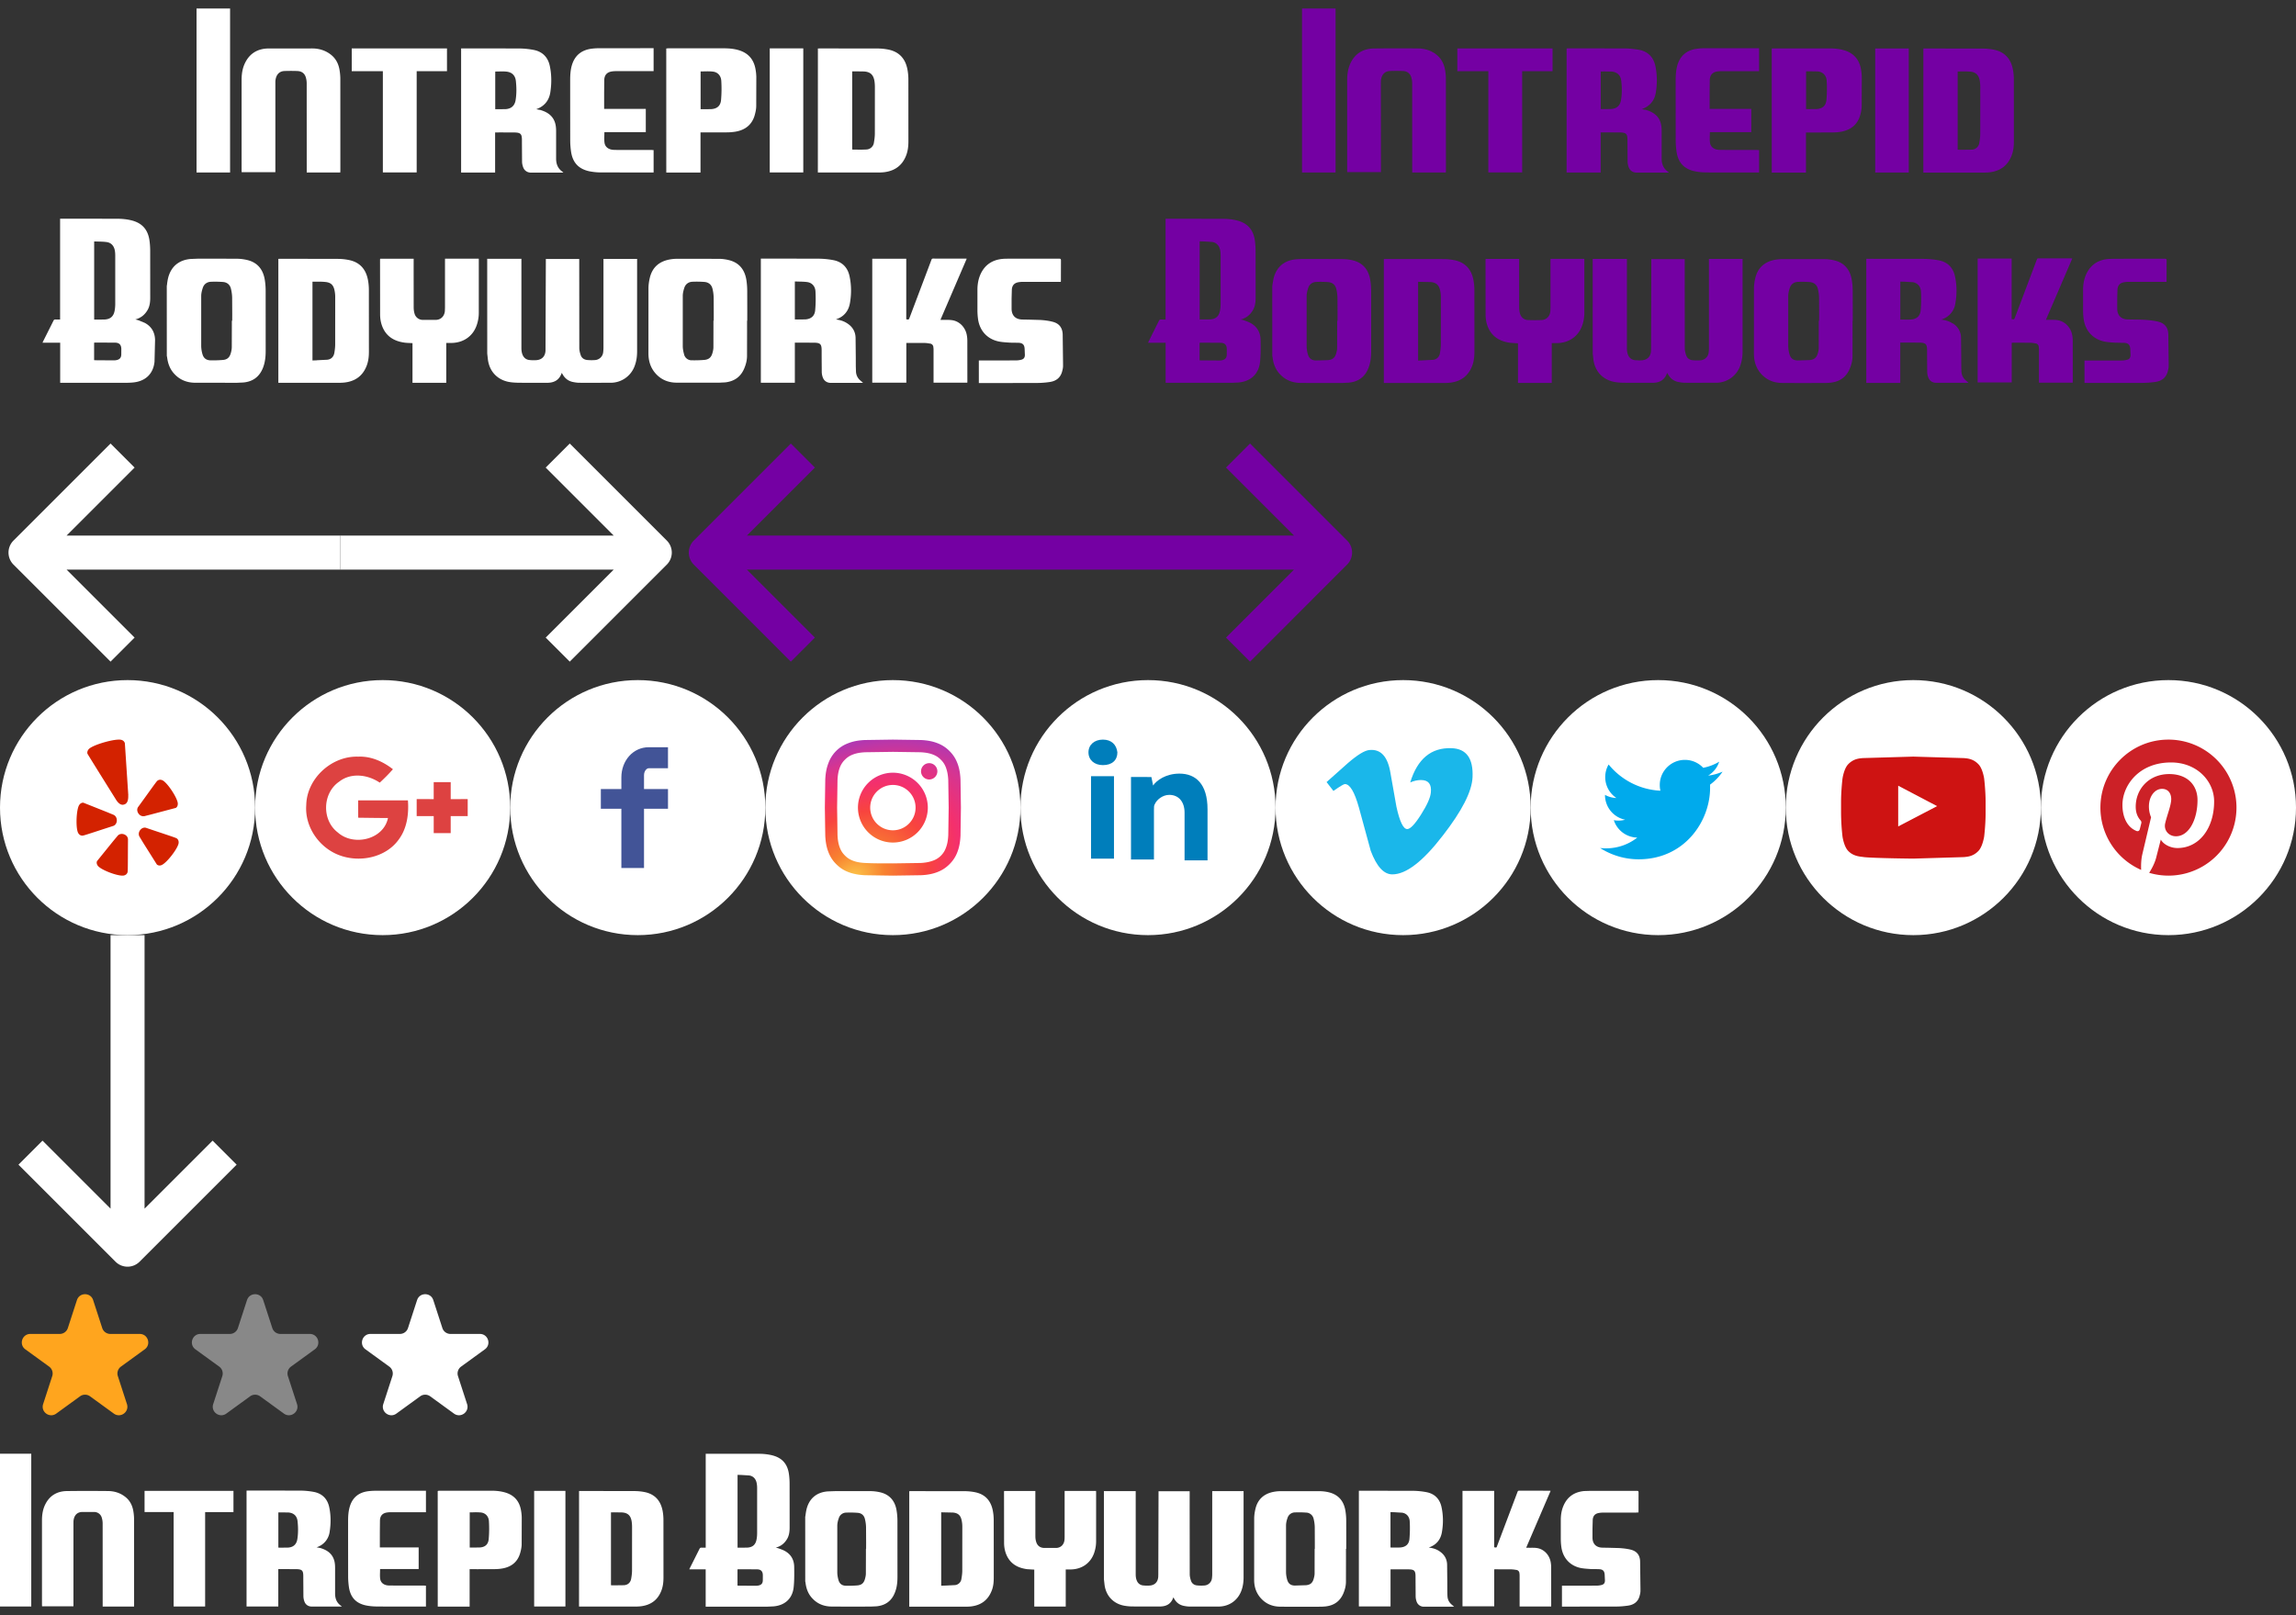 <svg xmlns="http://www.w3.org/2000/svg" xmlns:xlink="http://www.w3.org/1999/xlink" width="270" height="190" fill="none"><rect width="100%" height="100%" fill="#333333" stroke="none"/><style><![CDATA[.B{fill:#fff}.C{fill-rule:evenodd}]]></style><g class="C"><use xlink:href="#B" class="B"/><path d="M9.306 94.703c-.256.416-.363 1.728-.275 2.6.03.288.083.527.157.67.102.198.274.316.47.322.126.007.204-.015 2.568-.788l1.055-.342c.262-.067.438-.312.456-.625.017-.32-.146-.604-.415-.706l-.742-.307-2.782-1.108c-.196-.007-.37.093-.49.285zm5.683 7.932c.04-.12.046-.204.053-2.728l.007-1.126c.017-.272-.157-.52-.443-.633-.293-.114-.61-.043-.786.18l-.52.625-1.897 2.347a.51.51 0 0 0-.028.232c.01.112.06.224.143.327.412.5 2.392 1.24 3.023 1.13.22-.04.38-.166.447-.354zm4.014-.878c.597-.242 1.9-1.925 2-2.572.03-.225-.038-.42-.19-.543-.1-.076-.177-.106-2.54-.894l-1.05-.354c-.25-.1-.537-.008-.73.234-.2.248-.23.573-.07.82l.417.69 1.61 2.558c.156.125.354.146.56.06zm-1.22-5.958l2.895-.767c.162-.1.244-.297.23-.524 0-.007.001-.014 0-.023-.07-.67-1.225-2.412-1.794-2.694-.2-.1-.404-.092-.57.022-.104.07-.18.172-1.618 2.17l-.657.908c-.172.21-.173.515-.007.775.173.27.466.4.735.325l-.014.023c.132-.052.37-.1.8-.214zm-2.696-2.252l-.403-6.118c-.055-.2-.2-.346-.434-.404-.685-.173-3.304.574-3.8 1.083-.156.165-.214.37-.167.548.076.16 3.322 5.348 3.322 5.348.48.8.87.668 1 .627s.516-.163.472-1.085z" fill="#d32200"/><use xlink:href="#B" x="30" class="B"/><path d="M42.12 89.005c-3.154-.103-6.052 2.604-6.105 5.695-.2 2.527 1.493 5.005 3.887 5.898 2.384.9 5.44.287 6.963-1.813 1.006-1.326 1.222-3.034 1.105-4.638 0 0-3.9-.006-5.85 0l.002 2.04 2.148.027 1.353.01c-.514 2.535-4.033 3.358-5.894 1.702-1.914-1.453-1.823-4.638.167-5.987 1.39-1.09 3.37-.82 4.76.123a21.57 21.57 0 0 0 1.552-1.576c-1.158-.905-2.578-1.55-4.088-1.48zM53 92h-1.998l-.001 1.132.001.868c-.297.001-.594 0-.89-.001-.372-.001-.743-.003-1.112.001v2h2.003v2H53v-.865V96h2v-2c-.323-.003-.648-.001-.974 0-.343.002-.685.003-1.025 0v-1.134V92z" fill="#dd4241"/><use xlink:href="#B" x="60" class="B"/><path d="M78.553 90.367h-2.256c-.266 0-.563.35-.563.818v1.63h2.82v2.32h-2.82v6.97H73.07v-6.97h-2.413v-2.32h2.413v-1.367c0-1.96 1.36-3.553 3.226-3.553h2.256v2.473z" fill="#425497"/><use xlink:href="#B" x="90" class="B"/><path d="M105 87l-3.298.048c-.852.04-1.433.174-1.942.372a3.92 3.92 0 0 0-2.34 2.34c-.198.51-.333 1.1-.372 1.942L97 95l.048 3.298c.04.852.174 1.433.372 1.942.204.526.478.972.923 1.417s.89.72 1.417.923c.51.198 1.1.333 1.942.372L105 103l3.298-.048c.852-.04 1.433-.174 1.942-.372.526-.204.973-.478 1.417-.923s.72-.89.923-1.417c.198-.51.333-1.1.372-1.942L113 95l-.048-3.298c-.04-.852-.174-1.433-.372-1.942-.204-.526-.478-.972-.923-1.417s-.89-.718-1.417-.923c-.51-.198-1.1-.333-1.942-.372L105 87zm0 1.44l3.233.047c.78.036 1.203.166 1.485.275.374.145.64.32.92.6s.453.546.598.92c.1.282.24.706.276 1.486L111.56 95l-.047 3.233c-.036.78-.166 1.204-.276 1.486a2.47 2.47 0 0 1-1.518 1.518c-.282.1-.705.24-1.485.276l-3.233.047c-2.136 0-2.39-.01-3.233-.047-.78-.036-1.203-.166-1.485-.276-.374-.145-.64-.318-.92-.598s-.453-.546-.6-.92c-.11-.282-.24-.706-.275-1.486L98.44 95l.047-3.233c.036-.78.166-1.204.275-1.486a2.48 2.48 0 0 1 .599-.92c.28-.28.546-.453.92-.6.282-.11.705-.24 1.485-.275L105 88.44zM100.892 95A4.11 4.11 0 0 1 105 90.892 4.11 4.11 0 0 1 109.108 95 4.11 4.11 0 0 1 105 99.108 4.11 4.11 0 0 1 100.892 95zM105 97.667c-1.473 0-2.667-1.194-2.667-2.667s1.194-2.667 2.667-2.667 2.667 1.194 2.667 2.667-1.194 2.667-2.667 2.667zm4.27-5.977a.96.96 0 1 0 0-1.92.96.96 0 1 0 0 1.92z" fill="url(#A)"/><use xlink:href="#B" x="120" class="B"/><path d="M138.7 91c-1.6 0-2.7.8-3.1 1.4l-.2-1H133v9.7h2.7v-5.8c0-.3 0-.6.1-.7.2-.5.9-1.1 1.7-1.1 1.1 0 1.8.8 1.8 2.1v5.6h2.7v-6c0-3-1.4-4.2-3.3-4.2zm-10.4 10h2.7v-9.7h-2.7v9.7zm1.4-14c-1 0-1.7.6-1.7 1.5s.7 1.5 1.7 1.5c1.1 0 1.7-.6 1.7-1.5-.1-.9-.7-1.5-1.7-1.5z" fill="#007ebb"/><use xlink:href="#B" x="240" class="B"/><path d="M255 87c-4.417 0-8 3.582-8 8a8 8 0 0 0 4.79 7.326c-.023-.558-.004-1.23.138-1.837l1.03-4.36s-.255-.51-.255-1.266c0-1.185.688-2.07 1.543-2.07.727 0 1.08.547 1.08 1.2 0 .73-.467 1.825-.706 2.838-.2.85.425 1.54 1.262 1.54 1.516 0 2.536-1.947 2.536-4.253 0-1.753-1.18-3.065-3.328-3.065-2.426 0-3.938 1.81-3.938 3.83 0 .698.205 1.19.527 1.57.148.176.168.246.114.447l-.162.642c-.054.202-.218.276-.4.2-1.12-.456-1.64-1.68-1.64-3.057 0-2.272 1.916-4.998 5.717-4.998 3.055 0 5.065 2.212 5.065 4.584 0 3.138-1.744 5.483-4.317 5.483-.863 0-1.675-.467-1.954-.996l-.563 2.198c-.17.617-.5 1.234-.805 1.714A8.01 8.01 0 0 0 255 103a8 8 0 1 0 0-16z" fill="#cc2127"/><use xlink:href="#B" x="180" class="B"/><path d="M201.1 92.29v.383c0 3.904-2.973 8.406-8.407 8.406-1.668 0-3.222-.5-4.53-1.328.233.027.468.04.706.04 1.384 0 2.658-.473 3.67-1.266a2.96 2.96 0 0 1-2.761-2.05 2.93 2.93 0 0 0 .557.052 2.94 2.94 0 0 0 .778-.103 2.96 2.96 0 0 1-2.371-2.897V93.5a2.95 2.95 0 0 0 1.34.369 2.95 2.95 0 0 1-1.314-2.459 2.94 2.94 0 0 1 .399-1.484c1.456 1.787 3.634 2.963 6.09 3.086-.05-.217-.075-.442-.075-.674 0-1.63 1.322-2.953 2.954-2.953.85 0 1.617.357 2.155.932.674-.13 1.306-.377 1.877-.717-.22.69-.688 1.27-1.3 1.635a5.88 5.88 0 0 0 1.699-.465 6.04 6.04 0 0 1-1.475 1.529z" fill="#00aaec"/><use xlink:href="#B" x="150" class="B"/></g><path d="M173.165 91.433c-.075 1.67-1.244 3.96-3.505 6.865-2.335 3.036-4.312 4.554-5.927 4.554-1.003 0-1.847-.924-2.54-2.77l-1.388-5.083c-.515-1.847-1.063-2.77-1.652-2.77-.13 0-.58.27-1.346.808l-.808-1.04 2.506-2.233c1.133-.975 1.978-1.5 2.544-1.54 1.337-.13 2.158.784 2.47 2.74l.697 3.936c.385 1.75.807 2.623 1.27 2.623.358 0 .9-.566 1.62-1.704s1.105-2 1.156-2.595c.102-.98-.283-1.47-1.156-1.47-.413 0-.835.093-1.27.283.844-2.762 2.455-4.108 4.836-4.03 1.764.05 2.595 1.193 2.493 3.43z" fill="#1ab7ea"/><g class="C"><use xlink:href="#B" x="210" class="B"/><path d="M223.22 97.213V92.42l4.577 2.405-4.577 2.39zm10.11-5.624s-.166-1.176-.676-1.693c-.646-.68-1.37-.683-1.703-.722L224.996 89l-5.947.173c-.333.04-1.057.043-1.704.722-.51.518-.675 1.693-.675 1.693s-.17 1.38-.17 2.76v1.294a25.89 25.89 0 0 0 .17 2.761s.166 1.176.675 1.693c.647.68 1.497.658 1.875.73 1.36.13 5.78.172 5.78.172l5.95-.178c.332-.04 1.057-.043 1.703-.723.5-.518.676-1.693.676-1.693s.17-1.38.17-2.76V94.35c0-1.38-.17-2.76-.17-2.76z" fill="#ce1312"/></g><g class="B"><path d="M23.112 20.288h3.945V1h-3.945v19.288zm53.75.004v-2.638c-.08 0-.143 0-.215-.015h-3.575c-.297.001-.594.003-.9-.01-.595-.023-1.017-.33-1.085-.85-.036-.27-.028-.548-.02-.834l.008-.4h4.868v-2.733h-4.898v-1.96l.014-1.44c.02-.6.332-.934.93-1.013a3.2 3.2 0 0 1 .467-.03h4.405v-2.7h-.2l-6.217.004a7.07 7.07 0 0 0-.938.064c-1.153.17-1.922.805-2.257 1.94-.173.586-.2 1.2-.2 1.795V11.5l.005 5.04c.004.438.038.88.102 1.315.192 1.266.878 2.015 2.125 2.287a6.82 6.82 0 0 0 1.383.14l4.493.008h1.706z"/><path d="M54.225 20.284v-14.6L54.3 5.7l.13-.006 1.797-.002 4.797.01a9.56 9.56 0 0 1 1.737.17c1.047.204 1.692.877 1.9 1.92.215 1.02.21 2.06.053 3.08-.15.94-.69 1.633-1.654 1.973l.25.05.02.004.02.004.04.006.16.032c.89.257 1.564.745 1.775 1.705.056.26.072.537.072.805v3.156c-.01.665.188 1.2.746 1.6a.82.82 0 0 1 .078.069l.02.02.012.01h-3.802c-.426 0-.78-.223-.927-.628-.075-.204-.128-.427-.132-.643l-.015-2.187v-.365c0-.718-.143-.884-.867-.9l-1.57-.007-.716.003v4.717h-4.005zm4.013-11.872v4.43l.384.004.818-.008c.678-.038 1.085-.393 1.195-1.066.12-.745.11-1.497.03-2.24-.072-.665-.463-1.043-1.13-1.11-.293-.03-.587-.02-.886-.014l-.4.007z" class="C"/><path d="M40.027 20.288H36.07l-.004-10.493c0-.234-.038-.48-.105-.703-.147-.476-.497-.718-.983-.737a20.54 20.54 0 0 0-1.526 0c-.63.023-1 .454-1.066 1.164a3.06 3.06 0 0 0-.004.241v10.497h-3.964l-.001-.022-.006-.186V9.4c0-.695.098-1.372.407-2 .554-1.13 1.496-1.678 2.724-1.697l5.2-.004c.8.008 1.56.238 2.2.756.595.48.893 1.126 1 1.863a6.33 6.33 0 0 1 .079.998l.004 10.772c-.008.057-.008.113-.008.2zm4.996-.008V8.374h-3.66V5.698h11.2V8.37H49v11.914l-3.975-.004z"/><path d="M78.348 5.706l.076-.01.146-.013h6.538c.58 0 1.153.045 1.714.204 1.176.336 1.843 1.115 2.035 2.317a5.73 5.73 0 0 1 .083.843l-.01 3.458c-.007.378-.1.767-.203 1.126-.347 1.1-1.142 1.667-2.235 1.856a6.24 6.24 0 0 1-1.03.083l-2.046.005-1.04-.001v4.72h-4.024l-.004-14.6zm4.04 2.687v4.45l.4.004.83-.008c.705-.042 1.112-.378 1.176-1.085a15.2 15.2 0 0 0 .026-2.238c-.038-.643-.445-1.05-1.04-1.1-.316-.032-.635-.025-.96-.018l-.424.006zm13.978-2.687h-.185l-.004 14.586h7.073a6.22 6.22 0 0 0 .749-.038c1.24-.16 2.114-.797 2.566-1.984.2-.525.26-1.077.26-1.633l-.003-7.3a6.31 6.31 0 0 0-.11-1.164c-.237-1.262-.968-2.08-2.242-2.34a6.71 6.71 0 0 0-1.288-.129l-6.817-.008zm3.848 11.9v-9.21l.4-.003.984.014c.776.045 1.142.416 1.247 1.22a4.96 4.96 0 0 1 .038.582l-.004 5.537c-.004.336-.05.677-.106 1a.93.93 0 0 1-.904.839 12.92 12.92 0 0 1-1.132.013l-.514-.006z" class="C"/><path d="M90.518 5.69h3.945v14.594h-3.945V5.69z"/><path d="M15.977 37.593l.02.005.05.01.195.052.162.06.618.258c.806.427 1.202 1.134 1.213 2.03l-.064 2.544c-.147 1.436-1.085 2.306-2.528 2.438a8.6 8.6 0 0 1-.825.038l-5 .001-2.74-.001v-4.713H5l.008-.02.067-.153.455-.905.755-1.506a.23.23 0 0 1 .26-.15 4.34 4.34 0 0 0 .363.005l.16-.001v-11.86H7.3l1.78-.002 4.757.01c.524.004 1.06.053 1.564.174 1.338.317 2.03 1.126 2.193 2.498a9.12 9.12 0 0 1 .068 1.111l.004 5.5c0 .503-.053.994-.305 1.44-.324.556-.772.945-1.45 1.12l.076.02zm-4.903-9.204v9.2l.4.004.83-.008c.678-.038 1.05-.367 1.176-1.032a4.44 4.44 0 0 0 .072-.805v-5.685c0-.18-.01-.367-.04-.544-.087-.575-.418-.964-.96-1.043-.33-.047-.666-.054-1.005-.062l-.46-.014zm-.008 13.974l.064.006.08.006 2.167.015a1.56 1.56 0 0 0 .335-.034c.37-.08.54-.28.55-.654l.004-.496v-.165c-.008-.476-.237-.726-.716-.733l-1.594-.01c-.266 0-.532 0-.798-.001a.25.25 0 0 0-.06.01l-.02.005-.01.003v2.05zm76.787-3.38l-.002-1.252c.007 0 .015 0 .023-.004l.002-1.048-.006-2.45a8.56 8.56 0 0 0-.102-1.315c-.192-1.168-.82-1.992-1.993-2.302a5.07 5.07 0 0 0-1.243-.166l-4.898-.004c-.3 0-.58.026-.863.076-1.236.223-2.06.915-2.355 2.162-.094.397-.154.8-.158 1.213l-.004 7.7c.004.824.222 1.595.76 2.245.66.798 1.53 1.168 2.547 1.175l4.955.004.77-.038c1.055-.12 1.816-.64 2.234-1.637.196-.465.324-.95.328-1.448l.006-2.925zm-3.932-1.26h-.023l.001.788-.004 2.365a2.58 2.58 0 0 1-.109.631c-.143.537-.43.786-.983.832a14.57 14.57 0 0 1-1.409.042.91.91 0 0 1-.96-.745c-.083-.3-.14-.616-.143-.926V34.8c0-.314.083-.635.18-.937.147-.454.5-.703.96-.722a12.38 12.38 0 0 1 1.4.023c.486.038.83.306.95.782a4.77 4.77 0 0 1 .143 1.058l.01 1.98-.002.742z" class="C"/><path d="M61.317 30.442h-4.024l.004 11.15.075.673c.166 1.368 1.047 2.36 2.393 2.646.396.083.806.1 1.213.113l2.364.006 1.01-.002c.79 0 1.387-.306 1.677-1.085a1.21 1.21 0 0 1 .038-.079l.05.088s.03.05.043.074c.28.503.7.816 1.266.918.226.042.46.08.69.08l.413.003 3.28-.003a3 3 0 0 0 2.852-2.052c.192-.533.26-1.09.26-1.652V30.453h-3.956v10.455a4.26 4.26 0 0 1-.03.491 1.03 1.03 0 0 1-.98.956 5.29 5.29 0 0 1-.882-.008c-.362-.03-.656-.212-.78-.563-.094-.272-.17-.57-.17-.858l-.008-10.466h-3.926v.197L64.15 41.26c-.038.65-.415 1.05-1.063 1.104a4.64 4.64 0 0 1-.825-.015c-.362-.038-.63-.23-.788-.567-.128-.276-.158-.567-.158-.866V30.442z"/><path d="M19.652 33.387l-.04.267.004 8.198.038.18c.087.73.335 1.4.84 1.94.66.722 1.496 1.043 2.453 1.05l4.936.004.73-.034c1.12-.1 1.903-.673 2.317-1.74.245-.63.313-1.293.313-1.962l-.003-7.1a8.04 8.04 0 0 0-.102-1.277c-.192-1.18-.82-2.007-2.005-2.313a5.61 5.61 0 0 0-1.338-.166l-3.685-.01-.818.003-.848.034c-1.432.113-2.374.922-2.694 2.32-.044.192-.072.4-.1.587zm7.636 4.342h-.023v.626l-.008 2.508a2.73 2.73 0 0 1-.109.65c-.143.537-.43.8-.983.832-.467.038-.938.05-1.4.042-.5-.008-.82-.246-.957-.73a3.66 3.66 0 0 1-.147-.945V34.8c.004-.314.087-.635.185-.937.147-.45.5-.7.96-.718a12.38 12.38 0 0 1 1.4.023c.475.034.822.295.942.764a4.73 4.73 0 0 1 .151 1.077l.01 1.944-.002.777zm5.445 7.3V30.45h.01l.18-.007 1.704-.001 5.112.01a6.62 6.62 0 0 1 1.307.136c1.262.26 1.978 1.073 2.22 2.32a6.44 6.44 0 0 1 .113 1.198l.004 7.253c0 .563-.057 1.12-.26 1.652-.452 1.187-1.326 1.826-2.566 1.98a6.28 6.28 0 0 1-.75.038l-4.56.001-2.516-.001zm4.546-2.654l1.2-.06c.46-.045.754-.34.837-.797.06-.34.1-.684.1-1.028l.004-5.556a3.73 3.73 0 0 0-.079-.767c-.132-.65-.437-.94-1.1-1-.38-.04-.766-.037-1.15-.033l-.346.003v9.264l.514-.016z" class="C"/><path d="M56.305 30.43h-3.972l-.004.246v5.5l-.015.416c-.053.597-.463 1.017-1.047 1.036H49.74a1 1 0 0 1-.995-.752c-.068-.23-.098-.484-.098-.726l-.004-4.118.001-1.597h-3.938c-.002.02-.005.038-.008.055s-.007.04-.007.062l.008 6.426c0 .503.083.994.27 1.46.482 1.18 1.432 1.712 2.638 1.87.2.025.382.032.58.04l.32.014v4.664h3.97V40.34h.12l.11.001.427-.001c1.372-.034 2.446-.78 2.9-2.018a4.45 4.45 0 0 0 .271-1.535v-6.18l-.006-.157-.001-.02z"/><path d="M98.3 37.582c.51.053.953.2 1.356.47.607.4.94.97.957 1.686l.024 2.3.003 1.064.02.605a1.44 1.44 0 0 0 .489 1.028l.142.123.205.18h-3.798c-.44 0-.8-.234-.946-.658a1.98 1.98 0 0 1-.117-.608l-.013-1.836V41.2c-.004-.7-.147-.87-.84-.888l-1.59-.007-.722.003v4.713h-3.998v-14.6h.21l1.78-.002 4.756.01c.6.004 1.206.06 1.794.174 1.017.197 1.662.85 1.884 1.856.233 1.062.237 2.147.05 3.21-.158.896-.678 1.557-1.567 1.875-.006.003-.01.006-.018.01l-.057.032zm-4.428-.003l.837-.008c.674-.05 1.093-.4 1.153-1.077.068-.737.072-1.482.034-2.222-.034-.608-.418-1.017-.972-1.092-.322-.044-.65-.05-.98-.058l-.473-.014v4.468l.403.005z" class="C"/><path d="M110.6 37.604l3.082-7.174h-.01l-.114-.01h-.955a429.01 429.01 0 0 1-2.87-.004c-.147-.004-.177.076-.214.18l-2.55 6.754c-.048.126-.072.192-.12.22s-.124.015-.277-.015v-7.12h-3.998v14.58h4.006v-4.668l.038-.003.086-.005h.814l1.22.005c.2.004.403.034.6.068a.44.44 0 0 1 .422.435 1.76 1.76 0 0 1 .022.318v3.852h3.968l.002-.034.006-.1-.004-4.8a3.78 3.78 0 0 0-.053-.62c-.15-.926-.844-1.67-1.737-1.8a4.82 4.82 0 0 0-.76-.036c-.122.001-.245.001-.367-.002h-.237zm14.173-4.45h-4.428a3.09 3.09 0 0 0-.561.041c-.494.083-.758.36-.795.862l-.03 1.055v1.2c.003.794.452 1.255 1.247 1.274l.76.013 1.33.037c.478.026.965.083 1.432.2.787.18 1.2.665 1.24 1.478l.042 3.47v.268c0 .23-.057.46-.12.684-.207.73-.738 1.1-1.45 1.2a10.55 10.55 0 0 1-1.462.113l-4.2.007a1319.13 1319.13 0 0 0-2.516.001h-.155V42.4h1.248l3.082-.004c.222 0 .452-.026.667-.083.297-.08.418-.265.418-.57l-.03-.718c-.027-.465-.22-.677-.7-.703l-.535-.01c-.193.001-.385.001-.577-.013l-.212-.015c-.38-.027-.764-.054-1.13-.14-1.292-.314-2.14-1.28-2.325-2.616a7.92 7.92 0 0 1-.071-.998v-2.476c.007-.62.105-1.228.365-1.8.505-1.107 1.387-1.686 2.585-1.8.245-.023.5-.023.735-.023l5.916-.004c.165 0 .226.038.222.215l-.005 1.656v.65c-.007.064-.007.132-.007.215z"/></g><g class="C"><path d="M157.058 20.288h-3.946V1h3.946v19.288zm49.805-2.634v2.638h-.207l-1.498.001c-1.497.001-2.996.003-4.493-.008-.46-.004-.93-.042-1.383-.14-1.247-.272-1.933-1.02-2.125-2.287-.064-.435-.098-.877-.102-1.315l-.005-7.07c0-.605.038-1.2.2-1.795.336-1.134 1.104-1.77 2.257-1.94a7.08 7.08 0 0 1 .939-.064l6.416-.004v2.7h-4.404c-.16 0-.313.008-.468.03-.6.08-.9.404-.93 1.013l-.015 1.44v1.958h4.898v2.733h-4.868l-.008.4c-.01.286-.017.563.02.835.068.522.5.828 1.085.85l.9.01h3.575c.072.015.136.015.215.015zm-22.638-11.96v14.6h4.005v-4.717l.718-.003 1.57.007c.723.015.866.18.866.9v.365l.015 2.187a2.01 2.01 0 0 0 .132.643c.147.404.5.628.927.628h3.802l-.012-.01-.02-.02-.077-.07c-.558-.4-.758-.934-.746-1.6V15.44c0-.268-.015-.544-.072-.805-.2-.96-.885-1.448-1.775-1.705-.052-.015-.106-.023-.16-.032l-.04-.006-.02-.004-.007-.001-.262-.05c.965-.34 1.504-1.032 1.655-1.973.158-1.02.162-2.06-.053-3.08-.22-1.043-.863-1.716-1.9-1.92-.57-.1-1.156-.166-1.737-.17l-6.594-.008-.13.006-.074.005zm4.013 7.148v-4.43l.4-.007.886.014c.667.068 1.06.446 1.13 1.1.08.745.1 1.497-.03 2.24-.1.673-.516 1.028-1.194 1.066l-.818.008-.384-.004zm-22.167 7.446h3.956l.008-.2-.004-10.772c0-.333-.027-.67-.08-.998-.117-.737-.415-1.383-1-1.863-.64-.518-1.4-.748-2.2-.756a216.73 216.73 0 0 0-5.2.004c-1.228.02-2.17.567-2.724 1.697-.3.627-.407 1.304-.407 2v10.64l.007.186.001.022h3.964L162.38 9.76l.005-.242c.056-.7.437-1.14 1.066-1.164a20.54 20.54 0 0 1 1.526 0c.486.02.836.26.983.737.068.223.106.47.106.703l.004 10.493zm8.952-11.914V20.28l3.976.004V8.37h3.576V5.698h-11.2v2.676h3.658zm33.4-2.678l-.076.01.004 14.6h4.024v-4.72h.222l.817.001 2.047-.005c.343-.004.7-.023 1.028-.083 1.093-.2 1.888-.767 2.235-1.856.113-.36.196-.748.203-1.126l.012-3.458a5.87 5.87 0 0 0-.083-.843c-.192-1.202-.86-1.98-2.035-2.317-.56-.16-1.134-.204-1.714-.204h-6.538c-.05 0-.098.007-.146.013zm3.963 7.146v-4.45l.424-.006.96.018c.595.06 1.002.47 1.04 1.1a15.34 15.34 0 0 1-.026 2.238c-.065.707-.47 1.043-1.176 1.085l-.83.008-.4-.004zm13.795-7.136h.184l1.705-.001 5.112.01a6.71 6.71 0 0 1 1.288.129c1.274.26 2.005 1.077 2.242 2.34a6.31 6.31 0 0 1 .11 1.164l.003 7.3c0 .556-.06 1.107-.26 1.633-.452 1.187-1.326 1.826-2.566 1.984a6.22 6.22 0 0 1-.749.038l-4.56.001-2.514-.001.004-14.586zm4.032 2.7v9.208l.514.006 1.132-.013a.93.93 0 0 0 .904-.839 6.48 6.48 0 0 0 .106-1.01l.004-5.537a4.93 4.93 0 0 0-.038-.582c-.105-.805-.47-1.176-1.247-1.22-.326-.022-.65-.018-.984-.014l-.4.003zm-5.75-2.706h-3.946v14.594h3.946V5.7zm-78.466 31.907l-.02-.005-.076-.02c.678-.174 1.126-.563 1.45-1.12.252-.446.305-.937.305-1.44v-1.377l-.004-4.123a9.16 9.16 0 0 0-.068-1.111c-.162-1.372-.855-2.18-2.193-2.498-.505-.12-1.04-.17-1.564-.174l-6.76-.008v11.857l-.16.001a4.51 4.51 0 0 1-.363-.005c-.128-.008-.2.03-.26.15l-1.2 2.41c-.024.044-.04.1-.067.153l-.008.02h2.065v4.713h7.75l.825-.038c1.443-.132 2.38-1.002 2.528-2.438.087-.84.076-1.697.064-2.544-.01-.896-.407-1.603-1.213-2.03-.195-.105-.407-.182-.618-.258l-.162-.06c-.06-.022-.12-.035-.195-.052l-.034-.008-.014-.003zm-4.923-.02v-9.2l.46.014 1.005.062c.542.08.874.47.96 1.043.03.178.04.363.04.544v5.685a4.44 4.44 0 0 1-.072.805c-.124.665-.497.994-1.175 1.032l-.83.008-.4-.004zm.057 4.8l-.064-.006v-2.05l.03-.008a.21.21 0 0 1 .06-.01l.798.001 1.595.01c.478.008.708.257.716.733v.165l-.004.497c-.012.374-.18.575-.55.654-.1.023-.223.034-.336.034l-2.166-.015a.75.75 0 0 1-.079-.006zm76.72-4.636l.002 1.252-.006 2.925c-.003.5-.132.983-.327 1.448-.42.998-1.18 1.516-2.235 1.637-.256.03-.512.038-.77.038l-.707.002c-1.415.004-2.833.007-4.248-.006-1.017-.008-1.887-.378-2.547-1.175-.54-.65-.757-1.42-.76-2.245l.004-7.7a5.55 5.55 0 0 1 .158-1.213c.294-1.247 1.12-1.94 2.355-2.162a5.06 5.06 0 0 1 .863-.076l4.898.004c.415.004.844.06 1.244.166 1.172.3 1.8 1.134 1.993 2.302.072.435.098.877.102 1.315l.006 2.448-.002 1.048c-.008.004-.015.004-.023.004zm-3.953-.008h.023l.002-.742-.01-1.98a4.78 4.78 0 0 0-.144-1.058c-.12-.476-.463-.745-.95-.782a12.17 12.17 0 0 0-1.39-.023c-.47.02-.814.268-.96.722-.098.302-.18.624-.18.937v5.912a3.71 3.71 0 0 0 .143.926c.14.5.448.737.96.745l1.4-.042c.554-.045.84-.295.983-.832.057-.204.106-.42.1-.63l.004-2.365-.001-.788zm-26.606-7.284h4.025v10.474c0 .3.03.6.158.866.158.336.426.53.788.567.275.026.553.038.825.015.648-.053 1.025-.454 1.062-1.104l.008-.34.03-10.46h3.926v2.3l.008 8.177c0 .287.075.586.17.858.125.352.42.533.78.563.294.026.592.03.882.008a1.03 1.03 0 0 0 .98-.956 4.21 4.21 0 0 0 .03-.491V30.453h3.956V41.32c0 .563-.068 1.12-.26 1.652a3 3 0 0 1-2.852 2.052l-3.393.002-.3-.002c-.23 0-.463-.038-.7-.08-.566-.102-.988-.416-1.266-.918l-.043-.074-.052-.088-.037.08c-.3.78-.886 1.085-1.677 1.085h-1c-.787.002-1.575.005-2.36-.006-.407-.004-.818-.03-1.214-.113-1.345-.287-2.227-1.278-2.392-2.646l-.076-.673-.004-11.15zm-37.68 3.213l.04-.267.1-.587c.32-1.398 1.262-2.207 2.694-2.32a10.59 10.59 0 0 1 .848-.034l.817-.003 3.685.01c.45.008.9.053 1.338.166 1.183.306 1.813 1.134 2.005 2.313a8.02 8.02 0 0 1 .101 1.278l.004 7.083c0 .67-.068 1.33-.313 1.962-.414 1.066-1.198 1.63-2.317 1.74l-.734.034c-1.645.004-3.287.008-4.933-.004-.957-.008-1.794-.33-2.453-1.05-.505-.548-.754-1.2-.84-1.94-.008-.06-.023-.12-.038-.18l-.004-8.198zm7.653 4.075h.023l.002-.777-.01-1.944a4.72 4.72 0 0 0-.15-1.077c-.12-.47-.468-.73-.942-.764a12.17 12.17 0 0 0-1.39-.023c-.47.02-.814.268-.96.718-.098.302-.18.624-.184.937v5.912a3.61 3.61 0 0 0 .147.945c.135.484.448.722.957.73l1.4-.04c.554-.042.84-.295.983-.832.057-.212.106-.43.1-.65l.007-2.507v-.626zm5.468-7.276v14.58h7.076a6.28 6.28 0 0 0 .75-.038c1.24-.155 2.114-.794 2.566-1.98.203-.533.26-1.1.26-1.652l.001-2.07-.005-5.183a6.45 6.45 0 0 0-.113-1.198c-.24-1.247-.957-2.06-2.22-2.32a6.69 6.69 0 0 0-1.308-.136l-6.816-.008-.18.007-.01.001zm4.545 11.924l-.514.016v-9.26l1.496.03c.652.068.957.36 1.1 1a3.72 3.72 0 0 1 .079.767l-.003 5.556c0 .344-.05.688-.1 1.028-.083.457-.377.752-.836.797l-1.2.06zm15.056-11.947h3.97l.001.02a2.2 2.2 0 0 1 .007.157v6.18a4.47 4.47 0 0 1-.271 1.535c-.456 1.24-1.53 1.984-2.902 2.018l-.427.001-.112-.001h-.12v4.683h-3.972v-4.66l-.32-.014-.58-.04c-1.206-.16-2.156-.692-2.638-1.87-.188-.465-.27-.956-.27-1.46l-.008-6.426c0-.02.004-.04.008-.062a.43.43 0 0 0 .007-.055h3.938l-.001 1.622.005 4.093a2.61 2.61 0 0 0 .098.726 1 1 0 0 0 .994.752 20.54 20.54 0 0 0 1.526 0c.584-.02.995-.438 1.048-1.036l.015-.416v-5.5l.004-.246zm47.322 7.62c-.403-.268-.848-.416-1.356-.47a.96.96 0 0 0 .057-.031l.018-.01a2.31 2.31 0 0 0 1.568-1.875c.188-1.062.184-2.147-.05-3.2-.223-1.005-.867-1.66-1.884-1.856a9.85 9.85 0 0 0-1.794-.174l-6.748-.008v14.6h3.997V40.3l.722-.003 1.592.007c.693.02.836.2.84.888v.734l.013 1.836a1.98 1.98 0 0 0 .117.609c.147.423.505.658.946.658h3.798l-.204-.18-.143-.124a1.44 1.44 0 0 1-.489-1.028l-.02-.605-.003-1.063-.024-2.3a2 2 0 0 0-.957-1.686zm-5.784-.472l-.403-.005v-4.468a18.95 18.95 0 0 0 .473.014l.982.058c.554.076.938.484.972 1.092.037.74.034 1.485-.034 2.222-.06.677-.48 1.028-1.153 1.077-.275.018-.553.013-.837.008zm19.8-7.148l-3.082 7.174h.237l.367.002c.255-.001.5-.003.76.035.893.14 1.586.885 1.737 1.8a3.78 3.78 0 0 1 .053.62l.004 4.8c0 .036-.003.07-.006.1a.44.44 0 0 1-.002.034h-3.968V41.14a1.76 1.76 0 0 0-.022-.318.44.44 0 0 0-.422-.435c-.196-.034-.4-.064-.6-.068l-1.22-.005-.814-.002c-.028 0-.053.002-.086.005l-.038.003v4.668h-4.006V30.41h3.998v7.12c.153.03.228.043.277.014s.07-.092.12-.22l2.55-6.755c.037-.106.067-.185.214-.18l3.825.004a1 1 0 0 1 .114.01l.01.001zm11.1 2.725l.007-.215v-.66l.005-1.647c.004-.178-.057-.215-.222-.215l-5.916.004-.735.023c-1.198.113-2.08.692-2.585 1.8-.26.57-.358 1.18-.365 1.8v2.476a7.92 7.92 0 0 0 .071.998c.185 1.334 1.033 2.302 2.325 2.616.365.086.75.113 1.13.14l.212.015.577.013.535.01c.47.026.663.238.7.703l.03.718c0 .306-.12.5-.418.57-.215.057-.445.083-.667.083l-3.082.004-1.248-.001v2.638l2.67-.001 4.2-.006a10.55 10.55 0 0 0 1.462-.113c.712-.102 1.243-.46 1.45-1.2.064-.223.12-.453.12-.684v-.268l-.042-3.47c-.03-.813-.452-1.297-1.24-1.478-.467-.106-.954-.163-1.432-.2a27.5 27.5 0 0 0-1.331-.037l-.76-.013c-.795-.02-1.244-.48-1.247-1.274v-1.194l.03-1.05c.037-.503.3-.78.795-.862a3.09 3.09 0 0 1 .561-.042h4.428z" fill="#7400a3"/><g class="B"><path d="M40 63H7.828l8-8L13 52.172 1.586 63.586a2 2 0 0 0 0 2.828L13 77.828 15.828 75l-8-8H40v-4z"/><path d="M40 63h32.172l-8-8L67 52.172l11.414 11.414a2 2 0 0 1 0 2.828L67 77.828 64.172 75l8-8H40v-4z"/></g><path d="M95.828 55l-8 8h64.344l-8-8 2.828-2.83 11.414 11.414a2 2 0 0 1 0 2.828L147 77.83 144.172 75l8-8H87.828l8 8L93 77.83 81.586 66.414a2 2 0 0 1 0-2.828L93 52.172 95.828 55z" fill="#7400a3"/><path d="M17 110v32.172l8-8L27.828 137l-11.414 11.414a2 2 0 0 1-2.828 0L2.172 137 5 134.172l8 8V110h4z" class="B"/></g><use xlink:href="#C" fill="#ffa51e"/><use xlink:href="#C" x="20" fill="#888"/><g class="B"><use xlink:href="#C" x="40"/><path d="M3.676 188.974H0V171h3.676v17.974zm46.413-2.455v2.46h-.193H48.5c-1.395.001-2.8.002-4.186-.008-.428-.004-.867-.04-1.3-.13-1.162-.253-1.8-.95-1.98-2.13a9.15 9.15 0 0 1-.095-1.225l-.005-4.707.001-1.88c0-.564.035-1.127.197-1.673.313-1.057 1.03-1.65 2.103-1.807a6.72 6.72 0 0 1 .874-.06l5.98-.003v2.525h-4.105a3 3 0 0 0-.435.028c-.558.074-.85.377-.867.944l-.013 1.342-.001.595v1.23h4.565v2.546h-4.537l-.007.365c-.008.266-.016.524.018.777.063.486.456.77 1 .792l.83.008.276-.001h3.055a.93.93 0 0 0 .2.014zm-21.096-11.144v13.596h3.733v-4.396l.67-.003 1.462.007c.674.014.808.17.808.838v.34l.014 2.037a1.86 1.86 0 0 0 .123.6c.137.377.467.585.864.585H40.2l-.028-.028-.072-.064c-.52-.363-.706-.87-.695-1.5v-2.94c0-.25-.014-.507-.067-.75-.197-.895-.825-1.35-1.654-1.6-.05-.014-.1-.02-.148-.03l-.038-.006-.02-.003-.007-.002-.244-.048a2.21 2.21 0 0 0 1.541-1.838c.148-.95.15-1.92-.05-2.87-.204-.972-.804-1.6-1.78-1.8a9.06 9.06 0 0 0-1.62-.16l-6.145-.007-.12.006-.07.005zm3.74 6.66v-4.128l.382-.006.826.013c.62.064.987.416 1.053 1.036.074.694.084 1.395-.028 2.1-.102.627-.48.958-1.113.993l-.762.007-.358-.004zm-20.657 6.94h3.687l.007-.176-.004-10.038c0-.3-.024-.624-.074-.93-.1-.687-.386-1.3-.94-1.737-.597-.482-1.296-.697-2.05-.704-1.615-.014-3.23-.02-4.846.003-1.145.018-2.023.53-2.54 1.582-.288.585-.38 1.215-.38 1.863v9.915l.006.174.001.02h3.694v-9.782l.004-.225c.053-.662.407-1.063.994-1.085h1.422a.92.92 0 0 1 .916.687c.063.208.098.437.098.655l.004 9.778zm8.343-11.102v11.095l3.704.004V177.87h3.332v-2.5H17v2.494h3.4zm31.125-2.496a.83.83 0 0 1-.071.009l.004 13.596h3.75v-4.4h.207l.762.001 1.907-.004c.32-.004.643-.022.96-.078 1.018-.176 1.76-.715 2.082-1.73.105-.335.183-.698.2-1.05l.01-3.223a5.49 5.49 0 0 0-.077-.785c-.18-1.12-.8-1.846-1.896-2.16-.523-.148-1.057-.2-1.598-.2H51.68c-.046 0-.1.006-.136.012zm3.693 6.66V177.9a17.17 17.17 0 0 0 .395-.006 7.38 7.38 0 0 1 .894.016c.555.057.934.437.97 1.036a14.21 14.21 0 0 1-.025 2.085c-.06.66-.44.972-1.096 1l-.774.007-.364-.004zm12.855-6.65h.172l1.588-.001 4.764.008a6.36 6.36 0 0 1 1.2.12c1.187.243 1.868 1.004 2.1 2.18a5.89 5.89 0 0 1 .102 1.085l.004 6.795c0 .518-.056 1.032-.242 1.52-.42 1.106-1.236 1.702-2.4 1.85a5.84 5.84 0 0 1-.699.035l-4.25.001H68.09l.004-13.593zm3.757 2.508v8.58l.48.005 1.055-.013c.46-.035.766-.313.843-.78.053-.3.095-.627.098-.94l.003-5.16c0-.18-.014-.363-.035-.543-.098-.75-.44-1.095-1.162-1.137l-.917-.014-.365.003zm-5.358-2.522h-3.676v13.6h3.676v-13.6zm24.83 6.694l-.1-.02c.632-.162 1.05-.525 1.352-1.043.235-.416.284-.874.284-1.342v-1.283l-.004-3.842a8.34 8.34 0 0 0-.063-1.036c-.15-1.278-.797-2.032-2.044-2.328a6.52 6.52 0 0 0-1.457-.162l-6.3-.007v11.05l-.15.001c-.118.001-.23.003-.338-.005-.12-.007-.186.028-.242.14l-.703 1.404-.424.843c-.022.042-.04.083-.063.143l-.008.02h1.924v4.393h7.223l.77-.036c1.345-.123 2.22-.933 2.356-2.272.08-.78.07-1.58.06-2.37-.01-.835-.38-1.494-1.13-1.892-.182-.098-.38-.17-.576-.24h0l-.15-.055c-.055-.02-.112-.033-.18-.05l-.032-.008-.013-.003zm-4.587-.018v-8.563l.43.013.936.058c.506.074.815.437.895.972a3.07 3.07 0 0 1 .04.507v5.298c0 .25-.02.503-.067.75-.116.62-.464.926-1.096.962l-.773.007-.365-.004zm.053 4.465l-.06-.006v-1.9l.028-.007c.02-.005.036-.01.055-.01l.744.001 1.486.01c.446.007.66.24.667.684v.153l-.004.463c-.01.35-.17.535-.513.6a1.55 1.55 0 0 1-.312.032l-2.02-.014c-.023 0-.047-.003-.074-.005zm71.494-4.32l.002 1.166-.005 2.726c-.004.465-.123.915-.306 1.35-.4.93-1.1 1.412-2.082 1.525a6.14 6.14 0 0 1-.716.035l-.66.002c-1.32.003-2.64.007-3.958-.005-.948-.007-1.76-.353-2.373-1.096-.503-.606-.706-1.324-.7-2.092l.004-7.186c.003-.377.06-.76.147-1.13.274-1.163 1.043-1.807 2.195-2.015.263-.046.534-.07.804-.07l4.565.003c.386.004.786.056 1.158.155 1.092.3 1.68 1.057 1.858 2.145.067.405.1.817.095 1.226l.005 2.28-.002.977c-.007.004-.014.004-.02.004zm-3.683-.008h.02v-.7l-.008-1.845a4.44 4.44 0 0 0-.134-.986.92.92 0 0 0-.884-.729 11.21 11.21 0 0 0-1.296-.021.92.92 0 0 0-.896.673c-.1.28-.168.58-.168.873v5.5a3.41 3.41 0 0 0 .133.863c.13.465.418.687.896.694l1.313-.04c.516-.042.783-.275.916-.775.053-.2.1-.4.102-.588l.004-2.938zm-24.794-6.787h3.75v9.76c0 .28.028.55.148.807a.87.87 0 0 0 .734.528 4.3 4.3 0 0 0 .769.014c.604-.05.955-.422 1-1.028l.007-.317.028-9.746h3.66l-.001 2.133.008 7.62c0 .268.07.546.158.8.116.328.4.497.727.525.274.025.55.028.82.007a.96.96 0 0 0 .913-.891c.018-.15.028-.303.028-.458V175.4h3.687v10.126c0 .525-.063 1.043-.242 1.54-.407 1.156-1.412 1.892-2.658 1.913h-3.162-.28a3.58 3.58 0 0 1-.643-.074c-.527-.095-.92-.387-1.18-.856l-.04-.07-.047-.082-.036.074c-.27.725-.825 1-1.562 1l-.942.001c-.734.003-1.468.005-2.2-.005a5.68 5.68 0 0 1-1.13-.106c-1.254-.267-2.076-1.2-2.23-2.465l-.07-.627-.004-10.4zM94.7 178.393l.037-.25a6.57 6.57 0 0 1 .093-.547c.3-1.303 1.176-2.057 2.5-2.163l.8-.03.762-.003h3.433a5.31 5.31 0 0 1 1.247.155c1.102.285 1.7 1.056 1.868 2.155a7.52 7.52 0 0 1 .095 1.191l.003 6.6c0 .623-.063 1.24-.3 1.828-.386.993-1.117 1.518-2.16 1.62l-.684.032c-1.533.003-3.063.007-4.597-.004-.892-.007-1.67-.306-2.286-.98-.47-.5-.702-1.127-.783-1.807a1.43 1.43 0 0 0-.035-.169l-.003-7.64zm7.13 3.797h.02l.003-.724-.01-1.812a4.42 4.42 0 0 0-.14-1.004c-.113-.437-.436-.68-.878-.7a11.21 11.21 0 0 0-1.296-.022.92.92 0 0 0-.895.67c-.1.28-.17.58-.172.873v5.5c.004.296.056.595.137.88.126.45.418.672.892.68a13.36 13.36 0 0 0 1.313-.038c.516-.04.783-.275.916-.775.053-.197.1-.402.102-.606l.008-2.337v-.583zm5.095-6.78v13.585h6.595c.23 0 .467-.007.698-.035 1.156-.145 1.97-.74 2.4-1.846.2-.496.243-1.014.243-1.54l.001-1.93-.005-4.83a6 6 0 0 0-.105-1.117c-.225-1.162-.892-1.92-2.068-2.163a6.16 6.16 0 0 0-1.22-.126l-6.352-.007-.168.006-.01.001zm4.236 11.1h0l-.48.016v-8.634l1.394.03c.608.063.892.334 1.015.94.05.232.074.475.074.715l-.004 5.178c0 .32-.045.64-.1.958a.84.84 0 0 1-.78.743l-1.12.055zm14.03-11.133h3.7l.001.02.006.147v5.76a4.13 4.13 0 0 1-.253 1.43c-.424 1.155-1.425 1.85-2.703 1.88l-.4.001c-.034 0-.07-.001-.104-.001h-.112v4.364h-3.7v-4.346l-.297-.014-.542-.036c-1.124-.148-2.008-.644-2.458-1.743-.176-.434-.253-.9-.253-1.36l-.007-5.988c0-.02.003-.038.007-.058s.006-.032.007-.05h3.67l-.001 1.512.004 3.814c0 .225.028.46.1.676.137.447.464.683.927.7h1.423c.544-.018.927-.4.976-.965a4.96 4.96 0 0 0 .014-.388v-5.125l.003-.23zm44.1 7.1c-.375-.25-.8-.387-1.264-.436l.054-.03c.845-.305 1.33-.92 1.477-1.756.176-1 .172-2-.046-3-.207-.937-.807-1.546-1.755-1.73a9.1 9.1 0 0 0-1.672-.162l-6.288-.007v13.607h3.725V184.6l.673-.002 1.483.006c.646.017.78.176.783.827l.002.685.012 1.7a1.87 1.87 0 0 0 .109.567.89.89 0 0 0 .881.613h3.54l-.2-.167-.132-.115c-.285-.257-.436-.578-.457-.958a10.62 10.62 0 0 1-.017-.564l-.003-1-.022-2.144c-.017-.665-.326-1.197-.892-1.57zm-5.4-.44l-.375-.004v-4.164l.44.013.915.054c.516.07.874.45.906 1.018a14.42 14.42 0 0 1-.032 2.07c-.056.63-.446.958-1.074 1.004-.256.017-.515.012-.78.008h0zm18.452-6.662l-2.872 6.686h.22a9.75 9.75 0 0 0 .342.002c.238-.001.476-.003.708.033.832.13 1.48.824 1.62 1.687.032.2.05.384.05.578l.004 4.473-.005.102-.002.032H178.7v-3.6c0-.1-.003-.2-.02-.296a.41.41 0 0 0-.393-.405 3.74 3.74 0 0 0-.558-.064l-1.138-.005c-.253 0-.506 0-.76-.002a.78.78 0 0 0-.079.005h-.001l-.035.002v4.35h-3.733v-13.585h3.726v6.636c.142.027.212.04.258.014s.066-.086.1-.204l2.377-6.295c.036-.098.064-.172.2-.17l3.564.004a.82.82 0 0 1 .106.01l.01.001zm10.106 2.54h.228l.007-.2-.001-.613.005-1.535c.003-.166-.053-.2-.207-.2l-5.513.003-.685.022c-1.116.105-1.938.644-2.4 1.676-.242.532-.333 1.1-.34 1.677v2.307a7.23 7.23 0 0 0 .067.93c.172 1.243.962 2.145 2.166 2.437.34.08.698.105 1.052.13l.198.015a7.39 7.39 0 0 0 .537.011 8.29 8.29 0 0 1 .499.01c.44.024.618.222.642.655l.03.67c0 .285-.113.458-.4.532a2.46 2.46 0 0 1-.622.077l-2.87.004h-1.163v2.46l2.5-.001 3.905-.006c.453 0 .913-.043 1.362-.106.664-.095 1.16-.43 1.352-1.1.06-.207.113-.422.113-.637v-.25l-.04-3.234c-.028-.757-.42-1.208-1.155-1.377-.436-.1-.9-.15-1.335-.176l-1.24-.034-.708-.012c-.74-.018-1.16-.447-1.163-1.187v-.845l.002-.268.026-.98c.036-.47.28-.726.74-.803a2.86 2.86 0 0 1 .523-.039h3.898z" class="C"/></g><defs><radialGradient id="A" cx="0" cy="0" r="1" gradientUnits="userSpaceOnUse" gradientTransform="translate(100.23 103.347) rotate(144.998) scale(25.429 18.467)"><stop stop-color="#fbe18a"/><stop offset=".031" stop-color="#fbbb45"/><stop offset=".158" stop-color="#f88330"/><stop offset=".26" stop-color="#f86737"/><stop offset=".378" stop-color="#f8443e"/><stop offset=".536" stop-color="#f4306d"/><stop offset=".689" stop-color="#d53592"/><stop offset=".888" stop-color="#903acd"/><stop offset=".943" stop-color="#544ced"/><stop offset="1" stop-color="#395dfa"/></radialGradient><path id="B" d="M0 95c0-8.284 6.716-15 15-15s15 6.716 15 15-6.716 15-15 15-15-6.716-15-15z"/><path id="C" d="M9.05 152.927c.3-.92 1.603-.92 1.902 0l1.07 3.292a1 1 0 0 0 .951.691h3.46c.97 0 1.372 1.24.588 1.81l-2.8 2.034a1 1 0 0 0-.363 1.118l1.07 3.292c.3.92-.755 1.688-1.54 1.118l-2.8-2.034a1 1 0 0 0-1.176 0l-2.8 2.034c-.784.57-1.838-.197-1.54-1.118l1.07-3.292a1 1 0 0 0-.363-1.118l-2.8-2.034c-.784-.57-.38-1.81.588-1.81h3.46a1 1 0 0 0 .951-.691l1.07-3.292z"/></defs></svg>